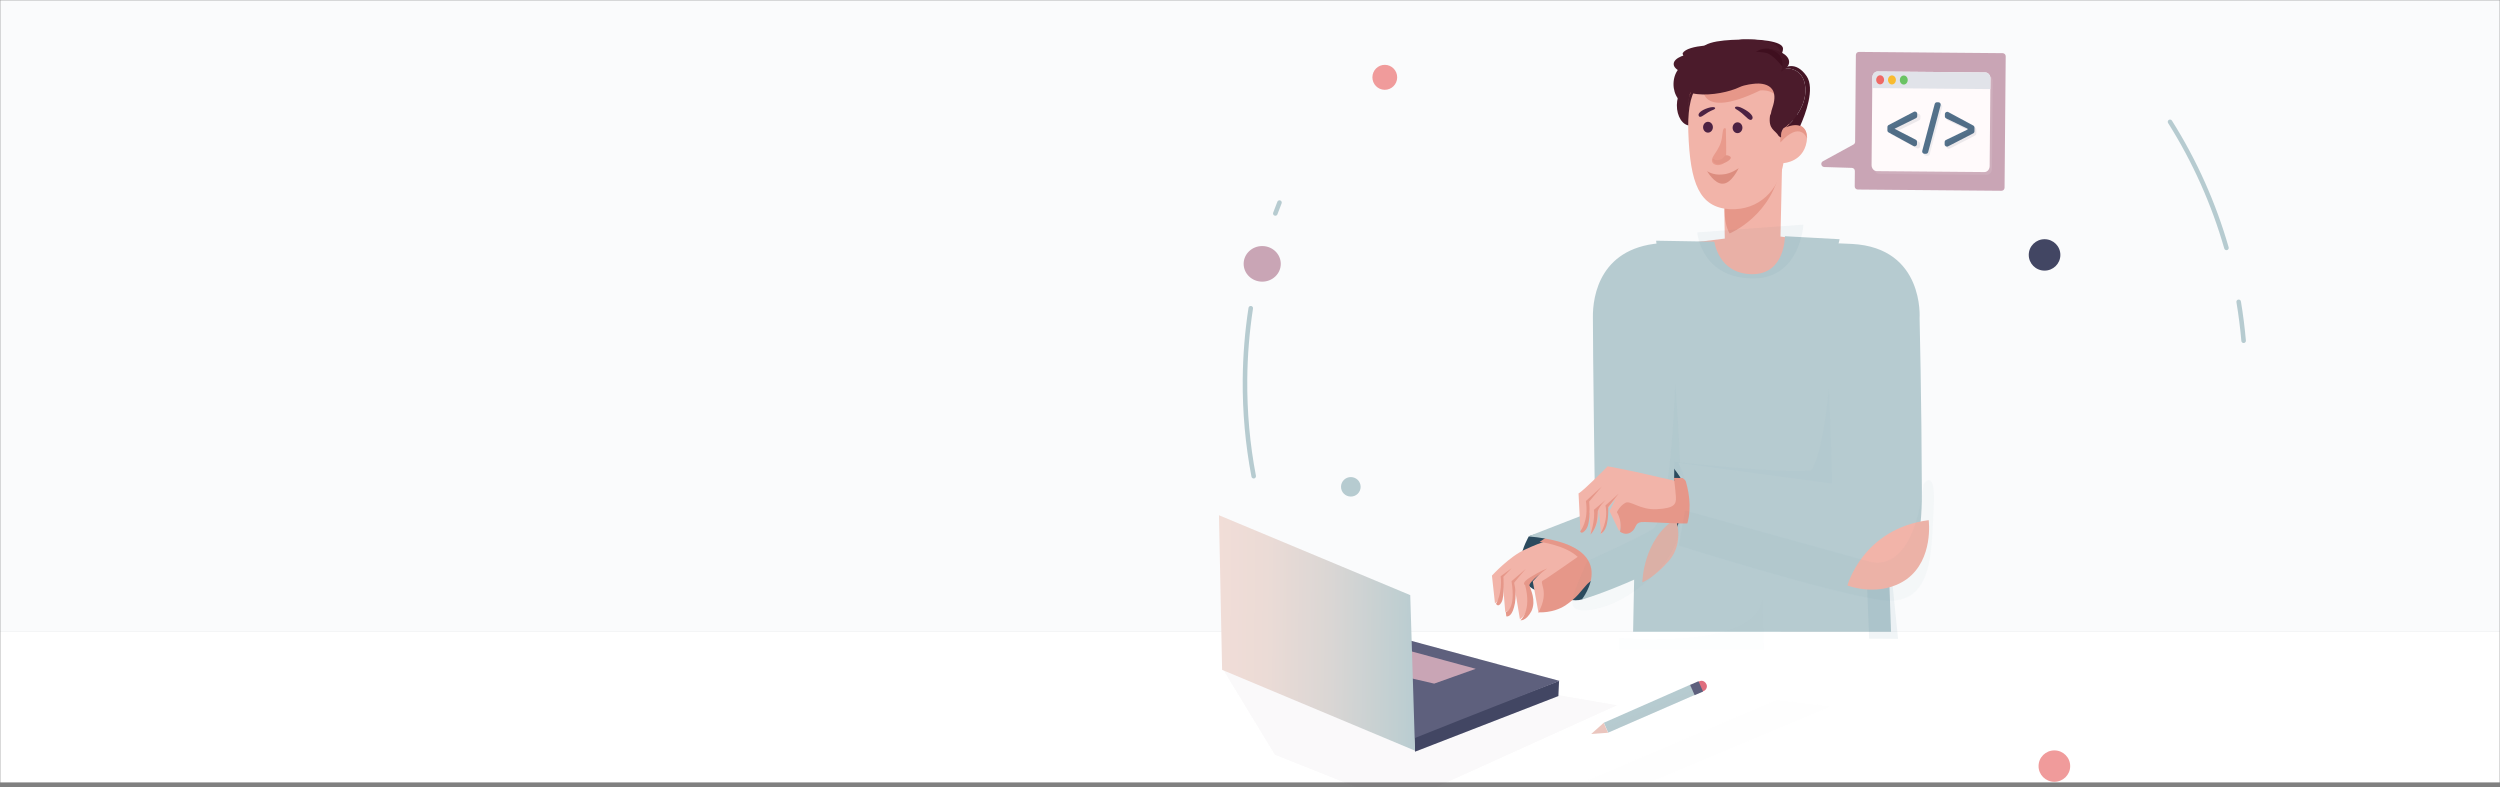 <svg width="1080" height="340" viewBox="0 0 1080 340" fill="none" xmlns="http://www.w3.org/2000/svg">
<rect x="0" y="0" width="1080" height="340" fill="#808080" stroke="none"/>
<mask id="mask0" mask-type="alpha" maskUnits="userSpaceOnUse" x="0" y="0" width="1080" height="340">
<rect width="1080" height="340" fill="#C4C4C4"/>
</mask>
<g mask="url(#mask0)">
<rect x="-511" y="273" width="1594" height="65" fill="white"/>
<rect x="-514" width="1594" height="273" fill="#FAFBFC"/>
<g opacity="0.5">
<g opacity="0.5">
<g opacity="0.5">
<g opacity="0.5">
<g opacity="0.5">
<g opacity="0.5">
<path opacity="0.5" fill-rule="evenodd" clip-rule="evenodd" d="M684.44 337.768L705.377 340.991L790.732 305.231L767.435 302.454L684.44 337.768Z" fill="url(#paint0_linear)"/>
</g>
</g>
</g>
</g>
</g>
</g>
<path fill-rule="evenodd" clip-rule="evenodd" d="M744.821 84.806L745.098 103.064L718.356 106.373C718.356 106.373 722.705 136.555 759.246 136.437C759.246 136.437 795.301 132.62 801.001 106.373L769.173 102.186L769.908 68.29C769.69 68.288 759.262 84.714 744.821 84.806Z" fill="#F2B4A9"/>
<path fill-rule="evenodd" clip-rule="evenodd" d="M747.184 100.863C747.184 100.863 766.263 93.019 769.367 70.97C769.367 70.97 763.719 73.46 756.517 76.329C749.316 79.001 746.597 79.368 745.984 82.879C745.176 86.584 743.937 95.169 747.184 100.863Z" fill="#E69789"/>
<path fill-rule="evenodd" clip-rule="evenodd" d="M740.61 104.41C740.61 104.41 742.301 118.255 756.776 118.449C771.251 118.643 771.083 102.044 771.083 102.044L794.701 103.343C794.701 103.343 789.158 134.376 752.986 135.431C716.814 136.486 717.154 119.026 717.154 119.026L715.45 103.983L740.61 104.41Z" fill="#B6CBD0"/>
<g opacity="0.34">
<g opacity="0.34">
<path opacity="0.34" fill-rule="evenodd" clip-rule="evenodd" d="M733.212 100.402C733.212 100.402 734.762 120.096 757.159 120.29C777.832 120.469 779.072 97.034 779.072 97.034L733.212 100.402Z" fill="#014E6A"/>
</g>
</g>
<path fill-rule="evenodd" clip-rule="evenodd" d="M816.928 272.937L705.504 272.906L705.677 263.876L707.612 166.929C708.409 156.64 715.585 117.393 718.42 116.482C721.023 115.101 731.78 124.086 749.631 130.09C767.482 136.094 788.874 114.285 788.874 114.285L812.994 157.548L815.581 233.148L815.581 233.218L816.928 272.937Z" fill="#B6CBD0"/>
<g opacity="0.26">
<g opacity="0.26">
<path opacity="0.26" fill-rule="evenodd" clip-rule="evenodd" d="M720.535 199.198C720.535 199.198 769.013 204.766 782.454 203.245C782.454 203.245 787.212 197.905 790.068 167.745C790.068 167.745 791.634 204.027 791.353 209.172C791.071 214.551 727.302 206.51 727.302 206.51L720.535 199.198Z" fill="#014E6A"/>
</g>
</g>
<g opacity="0.38">
<g opacity="0.38">
<path opacity="0.38" fill-rule="evenodd" clip-rule="evenodd" d="M806.319 247.103L807.479 275.894L819.964 276.002L817.144 248.367L806.319 247.103Z" fill="#014E6A"/>
</g>
</g>
<path fill-rule="evenodd" clip-rule="evenodd" d="M720.301 198.962C720.301 198.962 717.012 197.998 717.665 204.087C718.318 210.176 719.397 221.417 719.594 225.864C719.791 230.312 720.483 231.956 723.57 229.175C726.421 226.392 727.497 211.192 726.815 208.378C726.366 205.8 720.301 198.962 720.301 198.962Z" fill="#2B4A5E"/>
<path fill-rule="evenodd" clip-rule="evenodd" d="M660.449 231.721C660.449 231.721 648.974 250.808 666.124 256.104C684.214 261.643 686.816 260.496 687.623 249.037C688.43 237.579 680.008 230.954 674.596 230.206C669.183 229.69 662.106 230.799 660.449 231.721Z" fill="#2B4A5E"/>
<path fill-rule="evenodd" clip-rule="evenodd" d="M688.371 244.364C688.371 244.364 685.515 247.615 682.658 251.1C679.8 254.585 676.47 258.3 675.042 259.925C675.042 259.925 668.713 256.361 680.356 244.996L668.279 252.145C668.279 252.145 670.569 259.652 664.635 264.749L662.163 251.156L665.969 246.977L659.566 251.835C659.566 251.835 662.998 263.33 656.601 267.487L653.916 251.319L658.191 247.378L653.916 251.319C653.916 251.319 656.884 262.108 650.268 264.39L648.992 248.702L651.369 246.383L648.992 248.702C648.992 248.702 649.851 258.303 645.825 260.608L644.517 248.663C644.517 248.663 652.129 240.305 658.986 237.323C665.846 234.107 673.404 231.833 673.404 231.833C673.404 231.833 687.062 232.419 688.371 244.364" fill="#F2B4A9"/>
<path fill-rule="evenodd" clip-rule="evenodd" d="M665.139 234.101C665.139 234.101 675.965 235.365 681.573 240.561C681.573 240.561 668.773 249.576 666.642 250.727C664.514 251.644 669.665 255.199 664.637 264.515C664.637 264.515 670.757 265.035 676.206 261.573C681.656 257.877 682.856 255.313 685.71 252.296C688.799 249.281 691.623 249.54 691.894 245.564C692.164 241.589 685.876 233.345 679.297 231.416C672.716 229.721 672.478 229.953 670.35 230.871C668.695 231.558 665.139 234.101 665.139 234.101Z" fill="#E69789"/>
<path fill-rule="evenodd" clip-rule="evenodd" d="M656.833 267.957C656.833 267.957 661.814 264.022 658.851 252.765C658.851 252.765 656.737 252.045 661.237 249.276C665.737 246.507 668.336 245.594 668.336 245.594C668.336 245.594 660.276 251.374 660.733 253.015C661.19 254.658 663.74 259.359 661.579 264.02C659.184 268.445 656.833 267.957 656.833 267.957Z" fill="#E69789"/>
<path fill-rule="evenodd" clip-rule="evenodd" d="M650.504 264.392C650.504 264.392 654.987 263.495 652.976 251.077C652.976 251.077 657.012 247.602 659.148 245.748C659.148 245.748 653.912 251.786 654.148 251.788C654.148 251.788 655.512 257.416 654.056 262.317C652.837 266.986 650.723 266.266 650.723 266.266L650.504 264.392Z" fill="#E69789"/>
<path fill-rule="evenodd" clip-rule="evenodd" d="M646.295 260.846C646.295 260.846 649.162 256.191 648.284 248.93L653.026 245.461L649.459 249.174C649.459 249.174 650.092 257.603 648.656 260.164C647.22 262.726 646.295 260.846 646.295 260.846Z" fill="#E69789"/>
<path fill-rule="evenodd" clip-rule="evenodd" d="M660.213 231.718L689.051 220.503C689.051 220.503 688.051 146.556 688.133 137.197C687.98 127.836 691.235 105.87 719.512 104.945C748.024 104.022 722.694 144.984 723.197 168.153C723.701 191.322 722.965 221.5 722.905 228.284C722.846 235.07 722.538 243.256 707.641 249.679C692.741 256.335 683.295 259.061 683.295 259.061C683.295 259.061 702.348 235.36 660.213 231.718" fill="#B6CBD0"/>
<path fill-rule="evenodd" clip-rule="evenodd" d="M709.509 251.567C709.509 251.567 709.671 233.083 723.884 224.081C723.884 224.081 727.8 234.177 721.135 242.074C714.472 249.738 709.509 251.567 709.509 251.567Z" fill="#DFB1A7"/>
<g opacity="0.27">
<g opacity="0.27">
<path opacity="0.27" fill-rule="evenodd" clip-rule="evenodd" d="M685.798 242.3C685.798 242.3 708.028 232.358 713.951 228.575C719.638 224.79 722.741 193.317 723.693 165.386C723.693 165.386 727.31 209.517 725.74 227.308C724.171 245.098 703.084 258.885 693.871 261.818C684.658 264.751 678.772 264.426 679.284 259.774C679.558 255.394 685.798 242.3 685.798 242.3Z" fill="#014E6A"/>
</g>
</g>
<path fill-rule="evenodd" clip-rule="evenodd" d="M729.55 208.948C729.55 208.948 718.028 206.541 711.916 205.047C705.805 203.553 694.516 201.437 694.516 201.437C694.516 201.437 683.82 212.298 681.928 213.146L682.731 229.008C682.731 229.008 686.513 227.6 686.142 216.066L691.851 209.774L686.142 216.066L687.194 230.488C687.194 230.488 691.226 227.352 690.595 218.699L694.404 214.119L690.595 218.699L691.667 230.815C691.667 230.815 694.28 228.243 694.116 220.17L697.925 215.591L695.289 220.757L699.453 229.441C699.453 229.441 701.595 226.865 698.822 220.788C698.822 220.788 699.777 219.355 701.671 218.218C703.566 217.082 707.742 224.325 715.531 222.662C723.317 221.289 725.655 223.327 729.183 223.934C732.941 225.12 729.55 208.948 729.55 208.948Z" fill="#F2B4A9"/>
<path fill-rule="evenodd" clip-rule="evenodd" d="M682.635 229.513C682.635 229.513 686.441 225.334 685.106 216.431L691.992 210.173L686.517 216.677C686.517 216.677 687.381 225.576 685.234 228.599C683.09 231.388 682.635 229.513 682.635 229.513Z" fill="#E69789"/>
<path fill-rule="evenodd" clip-rule="evenodd" d="M691.338 230.489C691.338 230.489 694.917 225.373 693.565 218.341L699.263 213.243L694.736 219.053C694.736 219.053 695.353 229.354 691.338 230.489Z" fill="#E69789"/>
<path fill-rule="evenodd" clip-rule="evenodd" d="M687.045 230.998C687.045 230.998 689.222 224.465 688.553 220.248L693.774 215.847C693.774 215.847 689.972 219.558 690.191 221.432C689.941 223.068 690.375 227.283 687.045 230.998Z" fill="#E69789"/>
<path fill-rule="evenodd" clip-rule="evenodd" d="M699.831 229.662C699.831 229.662 701.045 225.46 698.491 221.227C698.491 221.227 699.692 218.663 702.059 217.28C704.192 215.895 708.393 220.377 715.699 219.972C723.241 219.57 724.197 217.94 723.99 214.662C723.783 211.385 723.12 206.465 723.12 206.465L726.889 206.498C726.889 206.498 732.736 211.228 733.189 213.338C733.642 215.448 736.147 225.297 731.429 225.958C726.948 226.621 712.354 225.325 709.054 225.53C705.988 225.971 707.145 228.321 704.539 229.936C702.17 231.554 699.831 229.662 699.831 229.662Z" fill="#E69789"/>
<path fill-rule="evenodd" clip-rule="evenodd" d="M725.066 199.96C725.066 199.96 734.807 217.36 726.673 231.562C726.673 231.562 795.304 249.238 806.113 252.374C816.686 255.508 830.379 252.117 830.252 212.806C830.128 173.261 829.265 137.454 829.265 137.454C829.265 137.454 831.416 107.055 800.1 105.379C768.549 103.702 783.343 108.978 783.343 108.978C783.343 108.978 770.871 134.374 795.343 164.302L793.771 209.214L725.066 199.96Z" fill="#B6CBD0"/>
<path fill-rule="evenodd" clip-rule="evenodd" d="M798.09 252.942C798.09 252.942 804.665 228.431 833.202 224.701C833.202 224.701 835.409 241.567 823.791 250.123C812.176 258.446 798.09 252.942 798.09 252.942Z" fill="#F2B4A9"/>
<g opacity="0.28">
<g opacity="0.28">
<path opacity="0.28" fill-rule="evenodd" clip-rule="evenodd" d="M727.939 220.512C727.939 220.512 802.903 241.285 807.133 242.492C811.363 243.698 826.415 246.403 830.984 209.005C830.984 209.005 836.469 201.331 835.367 219.572C834.262 238.047 835.692 263.096 811.698 259.144C787.703 255.426 725.214 235.697 725.214 235.697L727.939 220.512Z" fill="#014E6A"/>
</g>
</g>
<path fill-rule="evenodd" clip-rule="evenodd" d="M583.594 206.095C585.936 206.116 587.818 208.018 587.797 210.344C587.777 212.669 585.862 214.538 583.52 214.518C581.179 214.498 579.297 212.596 579.317 210.27C579.338 207.944 581.252 206.075 583.594 206.095Z" fill="#B6CBD0"/>
<path fill-rule="evenodd" clip-rule="evenodd" d="M883.309 103.338C887.082 103.37 890.113 106.435 890.081 110.182C890.048 113.929 886.963 116.94 883.19 116.907C879.417 116.875 876.385 113.811 876.418 110.063C876.451 106.316 879.537 103.305 883.309 103.338Z" fill="#424663"/>
<path fill-rule="evenodd" clip-rule="evenodd" d="M887.547 324.171C891.32 324.203 894.351 327.268 894.319 331.015C894.286 334.762 891.2 337.774 887.428 337.741C883.656 337.708 880.624 334.644 880.656 330.897C880.689 327.149 883.775 324.138 887.547 324.171Z" fill="#F09B9B"/>
<path fill-rule="evenodd" clip-rule="evenodd" d="M598.276 28.006C601.233 28.032 603.608 30.468 603.582 33.448C603.556 36.428 601.138 38.822 598.181 38.797C595.224 38.771 592.849 36.335 592.875 33.355C592.901 30.375 595.319 27.98 598.276 28.006Z" fill="#F09B9B"/>
<path fill-rule="evenodd" clip-rule="evenodd" d="M803.081 22.427C802.345 22.421 801.743 23.013 801.736 23.749L801.407 61.267C801.403 61.751 801.138 62.194 800.714 62.426L787.498 69.653C786.306 70.305 786.738 72.113 788.096 72.156L800.005 72.525C800.729 72.547 801.303 73.144 801.297 73.869L801.238 80.534C801.232 81.27 801.823 81.872 802.56 81.879L864.624 82.417C865.36 82.424 865.963 81.832 865.969 81.096L866.467 24.311C866.474 23.574 865.882 22.972 865.146 22.966L803.081 22.427Z" fill="#C9A5B5"/>
<path d="M857.239 74.332L810.768 73.928C809.514 73.917 808.508 72.739 808.521 71.296L808.853 33.475C808.866 32.032 809.892 30.871 811.146 30.882L857.617 31.285C858.87 31.296 859.876 32.475 859.864 33.918L859.532 71.738C859.519 73.181 858.492 74.342 857.239 74.332Z" fill="#FFFAFB"/>
<path d="M858.238 75.502L811.767 75.098C810.513 75.088 809.507 73.909 809.52 72.466L809.852 34.646C809.864 33.203 810.891 32.041 812.144 32.052L858.615 32.456C859.869 32.466 860.875 33.645 860.862 35.088L860.53 72.908C860.518 74.351 859.491 75.513 858.238 75.502Z" fill="#FFFAFB" fill-opacity="0.1"/>
<path d="M859.824 38.492L859.864 33.918C859.876 32.475 858.87 31.296 857.617 31.285L811.146 30.882C809.892 30.871 808.866 32.032 808.853 33.476L808.813 38.049L859.824 38.492Z" fill="#E1E3E9"/>
<path d="M812.2 36.444C813.141 36.453 813.91 35.582 813.92 34.499C813.929 33.417 813.175 32.533 812.235 32.525C811.294 32.517 810.525 33.388 810.515 34.47C810.506 35.552 811.26 36.436 812.2 36.444Z" fill="#F24B45" fill-opacity="0.8"/>
<path d="M817.308 36.489C818.248 36.497 819.018 35.626 819.027 34.544C819.037 33.461 818.282 32.577 817.342 32.569C816.402 32.561 815.632 33.432 815.622 34.514C815.613 35.597 816.367 36.481 817.308 36.489Z" fill="#FFB202" fill-opacity="0.8"/>
<path d="M822.416 36.533C823.356 36.541 824.126 35.67 824.135 34.588C824.145 33.506 823.39 32.622 822.45 32.614C821.51 32.605 820.74 33.476 820.73 34.559C820.721 35.641 821.475 36.525 822.416 36.533Z" fill="#4CBB41" fill-opacity="0.8"/>
<path d="M815.368 54.875C815.371 54.506 815.577 54.169 815.904 53.997L826.785 48.299C827.454 47.949 828.256 48.438 828.249 49.194L828.24 50.171C828.237 50.548 828.021 50.892 827.683 51.059L818.516 55.582C818.499 55.59 818.488 55.607 818.488 55.626V55.626C818.488 55.645 818.499 55.662 818.515 55.671L827.601 60.351C827.937 60.524 828.147 60.871 828.143 61.249L828.135 62.226C828.128 62.982 827.318 63.457 826.655 63.095L815.876 57.209C815.552 57.032 815.352 56.691 815.355 56.323L815.368 54.875Z" fill="#53718B"/>
<path d="M816.728 55.814C816.732 55.445 816.938 55.108 817.265 54.937L828.146 49.238C828.815 48.888 829.616 49.377 829.61 50.133L829.601 51.11C829.598 51.488 829.382 51.831 829.044 51.998L819.877 56.521C819.86 56.529 819.849 56.547 819.849 56.565V56.565C819.849 56.584 819.859 56.602 819.876 56.61L828.962 61.291C829.298 61.464 829.507 61.811 829.504 62.188L829.495 63.166C829.489 63.921 828.679 64.397 828.016 64.034L817.236 58.148C816.913 57.971 816.713 57.631 816.716 57.262L816.728 55.814Z" fill="#424663" fill-opacity="0.1"/>
<path d="M831.363 66.436C830.71 66.431 830.238 65.811 830.406 65.18L835.791 44.916C835.909 44.475 836.31 44.169 836.767 44.173L837.402 44.178C838.055 44.184 838.527 44.804 838.36 45.435L832.973 65.699C832.856 66.14 832.455 66.446 831.998 66.442L831.363 66.436Z" fill="#53718B"/>
<path d="M832.042 67.311C831.389 67.306 830.916 66.686 831.084 66.055L836.47 45.791C836.587 45.35 836.988 45.044 837.445 45.048L838.081 45.053C838.734 45.059 839.206 45.679 839.038 46.31L833.652 66.574C833.535 67.015 833.133 67.321 832.677 67.317L832.042 67.311Z" fill="#53718B" fill-opacity="0.1"/>
<path d="M852.961 56.738C852.958 57.109 852.749 57.447 852.42 57.618L841.539 63.238C840.87 63.583 840.074 63.093 840.08 62.34L840.089 61.359C840.092 60.978 840.311 60.632 840.654 60.467L849.895 56.008C849.991 55.961 850.048 55.861 850.039 55.755V55.755C850.031 55.665 849.976 55.586 849.895 55.547L840.753 51.165C840.404 50.997 840.182 50.642 840.186 50.255L840.194 49.287C840.201 48.534 841.006 48.058 841.669 48.415L852.449 54.224C852.776 54.4 852.978 54.742 852.975 55.112L852.961 56.738Z" fill="#53718B"/>
<path d="M853.759 57.672C853.756 58.043 853.547 58.382 853.218 58.552L842.337 64.172C841.668 64.518 840.872 64.028 840.878 63.275L840.887 62.293C840.89 61.912 841.11 61.566 841.453 61.401L850.693 56.942C850.789 56.896 850.846 56.795 850.837 56.689V56.689C850.829 56.599 850.774 56.52 850.693 56.481L841.552 52.099C841.202 51.932 840.981 51.577 840.984 51.189L840.992 50.221C840.999 49.468 841.804 48.992 842.467 49.349L853.247 55.158C853.574 55.334 853.776 55.676 853.773 56.047L853.759 57.672Z" fill="#424663" fill-opacity="0.1"/>
<path fill-rule="evenodd" clip-rule="evenodd" d="M730.187 36.704C733.336 36.731 735.855 40.678 735.812 45.519C735.77 50.36 733.182 54.262 730.033 54.235C726.884 54.207 724.366 50.261 724.409 45.42C724.451 40.579 727.038 36.677 730.187 36.704Z" fill="#4B1B2B"/>
<path fill-rule="evenodd" clip-rule="evenodd" d="M729.552 27.552C733.153 27.583 736.037 31.533 735.995 36.373C735.952 41.215 732.999 45.113 729.398 45.082C725.797 45.051 722.912 41.102 722.955 36.26C722.997 31.419 725.951 27.52 729.552 27.552Z" fill="#4B1B2B"/>
<path fill-rule="evenodd" clip-rule="evenodd" d="M734.134 23.018C740.243 23.071 745.177 25.229 745.154 27.838C745.131 30.448 740.16 32.52 734.051 32.467C727.941 32.414 723.008 30.256 723.03 27.646C723.053 25.037 728.024 22.965 734.134 23.018Z" fill="#4B1B2B"/>
<path fill-rule="evenodd" clip-rule="evenodd" d="M747.651 19.324C752.465 19.366 760.682 20.502 760.641 25.154C760.6 29.805 752.994 31.348 748.18 31.306C743.367 31.264 726.866 27.607 726.907 22.955C729.242 19.164 742.838 19.282 747.651 19.324Z" fill="#4B1B2B"/>
<path d="M765.514 27.101C768.688 25.899 770.25 22.922 770.266 21.045C770.296 17.636 759.564 16.759 751.123 17.067C764.904 18.956 766.147 25.877 765.514 27.101Z" fill="#451525"/>
<path fill-rule="evenodd" clip-rule="evenodd" d="M756.109 17.11C760.923 17.152 769.14 18.288 769.099 22.94C769.058 27.592 761.452 29.134 756.638 29.093C751.825 29.051 735.324 25.394 735.365 20.742C737.7 16.951 751.296 17.069 756.109 17.11Z" fill="#4B1B2B"/>
<path fill-rule="evenodd" clip-rule="evenodd" d="M770.639 28.302C770.621 30.337 769.733 32.178 768.285 33.499C768.261 33.522 768.237 33.545 768.19 33.568C766.884 34.727 765.158 35.461 763.25 35.467C763.179 35.49 763.108 35.489 763.038 35.489C760.753 35.469 758.736 34.492 757.383 32.936L757.359 32.936C756.777 32.253 756.289 31.453 755.967 30.584C755.691 29.833 755.557 29.013 755.564 28.171C755.569 27.586 755.645 27.001 755.791 26.465C756.083 25.344 756.658 24.319 757.419 23.483C758.799 21.928 760.856 20.963 763.165 20.983C763.448 20.985 763.754 21.011 764.036 21.038C764.06 21.038 764.06 21.038 764.083 21.061C767.825 21.515 770.671 24.605 770.639 28.302Z" fill="#3F0F1F"/>
<path fill-rule="evenodd" clip-rule="evenodd" d="M777.665 54.422C776.968 55.983 776.465 56.938 776.465 56.938C776.465 56.938 775.362 56.484 773.808 56.424C772.583 56.366 771.098 56.541 769.63 57.347C769.559 57.393 769.465 57.416 769.371 57.415C768.45 57.571 767.288 55.852 765.873 53.337C763.322 48.728 759.923 41.422 755.593 38.202C753.745 36.829 751.748 36.203 749.551 36.816C745.23 38.042 742.245 39.958 739.896 41.81C738.284 43.059 736.977 44.264 735.744 45.166C734.441 46.115 733.21 46.736 731.797 46.723C731.09 46.74 730.432 46.571 729.846 46.215C728.205 45.265 727.023 43.125 726.431 40.78C726.09 39.397 725.961 37.945 726.09 36.659C726.194 35.56 726.462 34.557 726.963 33.812C728.134 31.974 729.136 30.532 730.442 29.303C730.751 28.978 731.083 28.7 731.439 28.399C732.554 27.52 733.927 26.736 735.748 25.933C738.349 24.809 740.596 23.869 742.862 23.257C743.571 23.029 744.303 22.872 745.034 22.738C746.214 22.491 747.417 22.361 748.736 22.302C751.47 22.185 755.051 22.169 758.136 22.313C758.771 22.365 759.407 22.394 759.972 22.446C761.22 22.551 762.302 22.7 763.101 22.895C765.945 23.574 769.976 28.71 770.535 29.417C770.558 29.487 770.581 29.511 770.581 29.511C770.581 29.511 779.26 28.393 779.929 37.992C780.243 42.534 778.394 46.566 776.342 49.567L776.341 49.59C776.315 49.917 776.289 50.175 776.287 50.385C776.136 51.507 775.404 51.688 774.339 52.217L774.316 52.24C772.888 53.866 771.749 54.862 771.559 55C774.396 53.855 776.327 53.872 777.665 54.422Z" fill="#4B1B2B"/>
<path fill-rule="evenodd" clip-rule="evenodd" d="M780.685 59.315C780.119 70.073 770.457 70.457 770.457 70.457C768.473 81.905 760.148 90.959 747.197 90.378C734.247 89.564 730.096 79.466 729.351 56.998C729.297 55.055 729.289 53.3 729.35 51.709C729.439 49.628 729.62 47.804 729.846 46.215C730.494 42.196 731.576 39.632 732.722 37.98L732.722 37.957C733.795 36.445 734.908 35.73 735.76 35.386C736.681 35.02 737.317 35.072 737.317 35.072C743.243 30.912 762.787 31.783 769.569 37.458C774.593 42.134 772.654 51.056 771.85 54.02C771.68 54.557 771.583 54.907 771.559 55.001C774.396 53.855 776.327 53.872 777.665 54.422C779.59 55.187 780.281 57.018 780.529 58.214C780.665 58.87 780.685 59.315 780.685 59.315Z" fill="#F2B4A9"/>
<path fill-rule="evenodd" clip-rule="evenodd" d="M729.681 47.233C729.681 47.233 727.647 37.388 735.664 36.522C735.664 36.522 732.698 52.407 760.376 39.076C760.376 39.076 768.867 37.98 768.324 46.165C767.781 54.35 774.78 35.224 764.424 34.198C754.301 33.408 751.471 33.851 744.879 33.326C738.286 33.035 736.445 28.106 732.379 35.09C728.548 42.076 729.462 45.36 729.681 47.233Z" fill="#E69789"/>
<path fill-rule="evenodd" clip-rule="evenodd" d="M769.122 61.551C769.122 61.551 768.264 51.95 776.259 53.657C776.259 53.657 781.197 54.636 780.445 59.777C780.682 59.545 777.686 52.032 769.122 61.551Z" fill="#E69789"/>
<path fill-rule="evenodd" clip-rule="evenodd" d="M737.87 52.622C739.041 52.632 739.981 53.688 739.969 54.98C739.958 56.272 739 57.312 737.829 57.301C736.658 57.291 735.718 56.236 735.729 54.944C735.741 53.651 736.699 52.612 737.87 52.622Z" fill="#4C2243"/>
<path fill-rule="evenodd" clip-rule="evenodd" d="M750.628 52.841C751.799 52.851 752.739 53.907 752.727 55.199C752.716 56.491 751.758 57.53 750.587 57.52C749.416 57.51 748.476 56.454 748.488 55.162C748.499 53.87 749.457 52.831 750.628 52.841Z" fill="#4C2243"/>
<path fill-rule="evenodd" clip-rule="evenodd" d="M749.932 47.111C749.932 47.111 752.042 48.3 753.91 50.187C755.778 52.075 756.485 52.082 756.962 51.384C757.677 50.454 756.28 48.57 752.996 46.904C749.949 45.239 748.761 46.399 749.932 47.111Z" fill="#4C2243"/>
<path fill-rule="evenodd" clip-rule="evenodd" d="M740.347 47.34C740.347 47.34 738.409 48.047 736.541 49.415C734.673 50.784 734.095 50.672 733.831 49.973C733.415 49.029 734.897 47.587 737.881 46.649C740.865 45.712 741.667 46.73 740.347 47.34Z" fill="#4C2243"/>
<path fill-rule="evenodd" clip-rule="evenodd" d="M776.145 48.466L776.145 48.49C776.113 48.831 776.081 49.099 776.079 49.318C775.895 50.486 774.996 50.673 773.687 51.222L773.658 51.246C772.785 51.58 773.816 51.304 772.677 52.318C774.341 51.674 772.673 52.699 772.673 52.699C771.768 53.519 773.549 53.688 770.521 55.348C768.235 58.277 770.588 60.46 768.401 58.76C766.89 56.078 763.822 56.052 764.643 49.961C765.41 48.408 764.84 48.928 765.672 46.547C769.836 34.4 757.86 36.181 757.86 36.181C757.86 36.181 753.822 36.501 751.465 37.651C747.246 39.685 739.407 41.349 733.27 40.662C732.547 40.583 731.881 40.479 731.303 40.328C725.52 38.962 725.843 35.09 726.204 33.632C726.294 33.267 726.383 33.048 726.383 33.048C726.383 33.048 726.002 29.7 741.445 27.273C743.158 26.849 745.361 26.61 747.015 26.405C748.639 26.2 750.146 26.164 751.565 26.249C752.985 26.286 754.344 26.493 755.646 26.796L755.675 26.797C758.133 27.378 760.443 28.3 762.867 29.442L762.896 29.442C765.233 30.559 767.656 31.847 770.426 33.187C778.214 37.202 776.578 45.277 776.145 48.466Z" fill="#4B1B2B"/>
<path fill-rule="evenodd" clip-rule="evenodd" d="M745.584 56.546C745.584 56.546 745.838 65.903 745.65 68.183C745.63 70.465 744.109 71.135 742.256 71.348C740.237 71.33 738.398 69.945 740.443 66.997C742.489 64.049 743.516 62.004 743.875 59.497C744.234 56.99 744.246 55.621 744.921 55.399C745.764 55.178 745.588 56.09 745.584 56.546Z" fill="#E99A8C"/>
<path fill-rule="evenodd" clip-rule="evenodd" d="M740.031 68.525C740.031 68.525 740.547 69.439 742.762 69.069C744.976 68.699 744.655 66.557 746.521 67.156C748.216 67.755 748.039 68.531 746.329 69.683C744.617 70.835 741.723 71.199 740.709 70.412C739.864 69.822 740.031 68.525 740.031 68.525Z" fill="#E39486"/>
<path fill-rule="evenodd" clip-rule="evenodd" d="M737.447 73.911C737.447 73.911 740.022 75.805 744.03 75.372C747.801 75.171 751.122 72.626 751.122 72.626C751.122 72.626 748 79.384 744.231 79.352C740.696 79.555 737.447 73.911 737.447 73.911Z" fill="#DC8D7F"/>
<path fill-rule="evenodd" clip-rule="evenodd" d="M545.343 106.295C549.772 106.334 553.333 109.807 553.296 114.054C553.258 118.301 549.637 121.713 545.208 121.675C540.779 121.636 537.218 118.162 537.255 113.915C537.293 109.668 540.914 106.257 545.343 106.295Z" fill="#C9A5B5"/>
<g opacity="0.6">
<g opacity="0.6">
<g opacity="0.6">
<g opacity="0.6">
<g opacity="0.6">
<g opacity="0.6">
<path opacity="0.6" fill-rule="evenodd" clip-rule="evenodd" d="M528.447 289.383L550.739 326.079L604.262 347.368L698.629 304.665L672.991 300.231C672.991 300.231 548.133 274.111 528.447 289.383" fill="url(#paint1_linear)"/>
</g>
</g>
</g>
</g>
</g>
</g>
<path fill-rule="evenodd" clip-rule="evenodd" d="M611.292 324.732L673.222 300.701L673.515 294.152L610.881 317.943L611.292 324.732Z" fill="#424663"/>
<path fill-rule="evenodd" clip-rule="evenodd" d="M673.751 294.154L608.418 276.506L609.926 319.338L631.202 310.866L646.331 304.913L673.751 294.154Z" fill="#5E607D"/>
<path fill-rule="evenodd" clip-rule="evenodd" d="M607.203 280.707L637.519 288.926L619.56 295.322L605.925 292.161L607.203 280.707Z" fill="#C9A5B5"/>
<path d="M527.95 289.381L611.302 324.301L609.225 257.096L526.597 222.585L527.95 289.381Z" fill="url(#paint2_linear)"/>
<path fill-rule="evenodd" clip-rule="evenodd" d="M736.005 298.533C735.884 298.586 735.762 298.638 735.641 298.691C734.73 298.926 733.641 298.428 733.221 297.477C733.161 297.34 733.161 297.34 733.101 297.205C732.621 296.117 732.99 294.984 733.902 294.425C734.024 294.372 734.145 294.319 734.267 294.266C735.36 293.789 736.631 294.37 737.171 295.594C737.231 295.73 737.231 295.73 737.291 295.866C737.59 296.87 737.099 298.056 736.005 298.533Z" fill="#E06E7E"/>
<path fill-rule="evenodd" clip-rule="evenodd" d="M732.173 300.197L732.053 300.25L694.739 316.5L693.795 314.361L692.851 312.223L730.102 295.83L730.222 295.778L731.292 298.202L732.173 300.197Z" fill="#B6CBD0"/>
<path fill-rule="evenodd" clip-rule="evenodd" d="M694.692 316.546L687.398 317.088L692.799 312.257L693.717 314.336L694.692 316.546Z" fill="#EBC6BE"/>
<path fill-rule="evenodd" clip-rule="evenodd" d="M735.726 298.747L732.08 300.335L732.026 300.215L731.174 298.283L730.108 295.869L733.754 294.281L733.807 294.402L734.82 296.696L735.672 298.627L735.726 298.747Z" fill="#5E607D"/>
<g opacity="0.2">
<g opacity="0.2">
<path opacity="0.2" fill-rule="evenodd" clip-rule="evenodd" d="M693.684 314.451L694.727 316.57L687.423 317.165L693.684 314.451Z" fill="#5E607D"/>
</g>
</g>
<g opacity="0.2">
<g opacity="0.2">
<path opacity="0.2" fill-rule="evenodd" clip-rule="evenodd" d="M736.027 298.473C735.894 298.472 735.76 298.603 735.627 298.601L735.626 298.733L731.897 300.283L694.595 316.437L693.685 314.32L730.985 298.297L731.119 298.167L732.984 297.392L734.583 296.615L736.848 295.58C737.5 296.904 737.092 298.087 736.027 298.473Z" fill="#5E607D"/>
</g>
</g>
<g opacity="0.19">
<g opacity="0.19">
<path opacity="0.19" fill-rule="evenodd" clip-rule="evenodd" d="M762.062 280.641L699.289 280.624L699.387 275.537C699.387 275.537 759.682 281.148 761.303 258.265L762.062 280.641Z" fill="#014E6A"/>
</g>
</g>
<path d="M969.237 148.191C968.733 148.187 968.309 147.804 968.265 147.297C967.778 141.687 967.061 136.049 966.134 130.54C966.045 130.008 966.408 129.504 966.945 129.415C967.47 129.325 967.987 129.684 968.079 130.219C969.012 135.777 969.736 141.467 970.226 147.129C970.272 147.668 969.873 148.141 969.331 148.187C969.299 148.19 969.267 148.191 969.237 148.191Z" fill="#B6CBD0"/>
<path d="M961.825 108.076C961.4 108.073 961.008 107.794 960.886 107.366C955.406 88.269 947.24 70.025 936.615 53.144C936.327 52.686 936.468 52.083 936.929 51.796C937.389 51.512 937.995 51.649 938.285 52.108C949.008 69.145 957.25 87.556 962.782 106.83C962.929 107.35 962.627 107.891 962.104 108.039C962.011 108.065 961.917 108.077 961.825 108.076Z" fill="#B6CBD0"/>
<path d="M550.923 93.202C550.813 93.201 550.701 93.182 550.593 93.142C550.083 92.956 549.82 92.394 550.008 91.887C550.596 90.296 551.202 88.716 551.825 87.145C552.025 86.643 552.596 86.393 553.103 86.594C553.608 86.792 553.857 87.36 553.657 87.862C553.039 89.42 552.439 90.987 551.856 92.561C551.709 92.96 551.327 93.206 550.923 93.202Z" fill="#B6CBD0"/>
<path d="M541.587 206.71C541.127 206.706 540.718 206.381 540.629 205.914C537.999 192.153 536.729 178.019 536.853 163.898C536.944 153.551 537.785 143.154 539.354 132.998C539.435 132.463 539.946 132.098 540.475 132.18C541.013 132.261 541.382 132.76 541.3 133.294C539.746 143.359 538.912 153.661 538.822 163.915C538.7 177.908 539.958 191.915 542.564 205.551C542.665 206.08 542.315 206.593 541.78 206.694C541.716 206.704 541.65 206.711 541.587 206.71Z" fill="#B6CBD0"/>
<path d="M769.386 30.946C771.56 29.899 772.886 28.433 772.901 26.807C772.927 23.853 768.619 21.366 762.979 20.981C772.405 22.596 769.822 29.884 769.386 30.946Z" fill="#451525"/>
<path d="M780.446 32.872C775.561 25.81 770.581 29.511 770.581 29.511C770.581 29.511 779.26 28.392 779.929 37.992C780.243 42.534 778.394 46.565 776.342 49.566L776.341 49.59C775.673 50.59 774.982 51.473 774.34 52.216L774.316 52.239C772.888 53.865 771.749 54.861 771.559 55C774.396 53.855 776.327 53.871 777.665 54.421C779.9 49.433 784.168 38.262 780.446 32.872Z" fill="#451525"/>
</g>
<defs>
<linearGradient id="paint0_linear" x1="821.672" y1="322.951" x2="692.622" y2="321.069" gradientUnits="userSpaceOnUse">
<stop stop-color="#542D4C"/>
<stop offset="0.992" stop-color="#542D4C"/>
<stop offset="1" stop-color="#542D4C"/>
</linearGradient>
<linearGradient id="paint1_linear" x1="613.023" y1="355.68" x2="613.545" y2="295.588" gradientUnits="userSpaceOnUse">
<stop stop-color="#542D4C"/>
<stop offset="0.992" stop-color="#542D4C"/>
<stop offset="1" stop-color="#542D4C"/>
</linearGradient>
<linearGradient id="paint2_linear" x1="526.248" y1="273.072" x2="614.361" y2="273.846" gradientUnits="userSpaceOnUse">
<stop stop-color="#F1DDD7"/>
<stop offset="0.001" stop-color="#F1DDD7"/>
<stop offset="0.236" stop-color="#EBDBD6"/>
<stop offset="0.55" stop-color="#DAD6D4"/>
<stop offset="0.907" stop-color="#BECED1"/>
<stop offset="1" stop-color="#B6CBD0"/>
<stop offset="1" stop-color="#B6CBD0"/>
</linearGradient>
</defs>
</svg>
